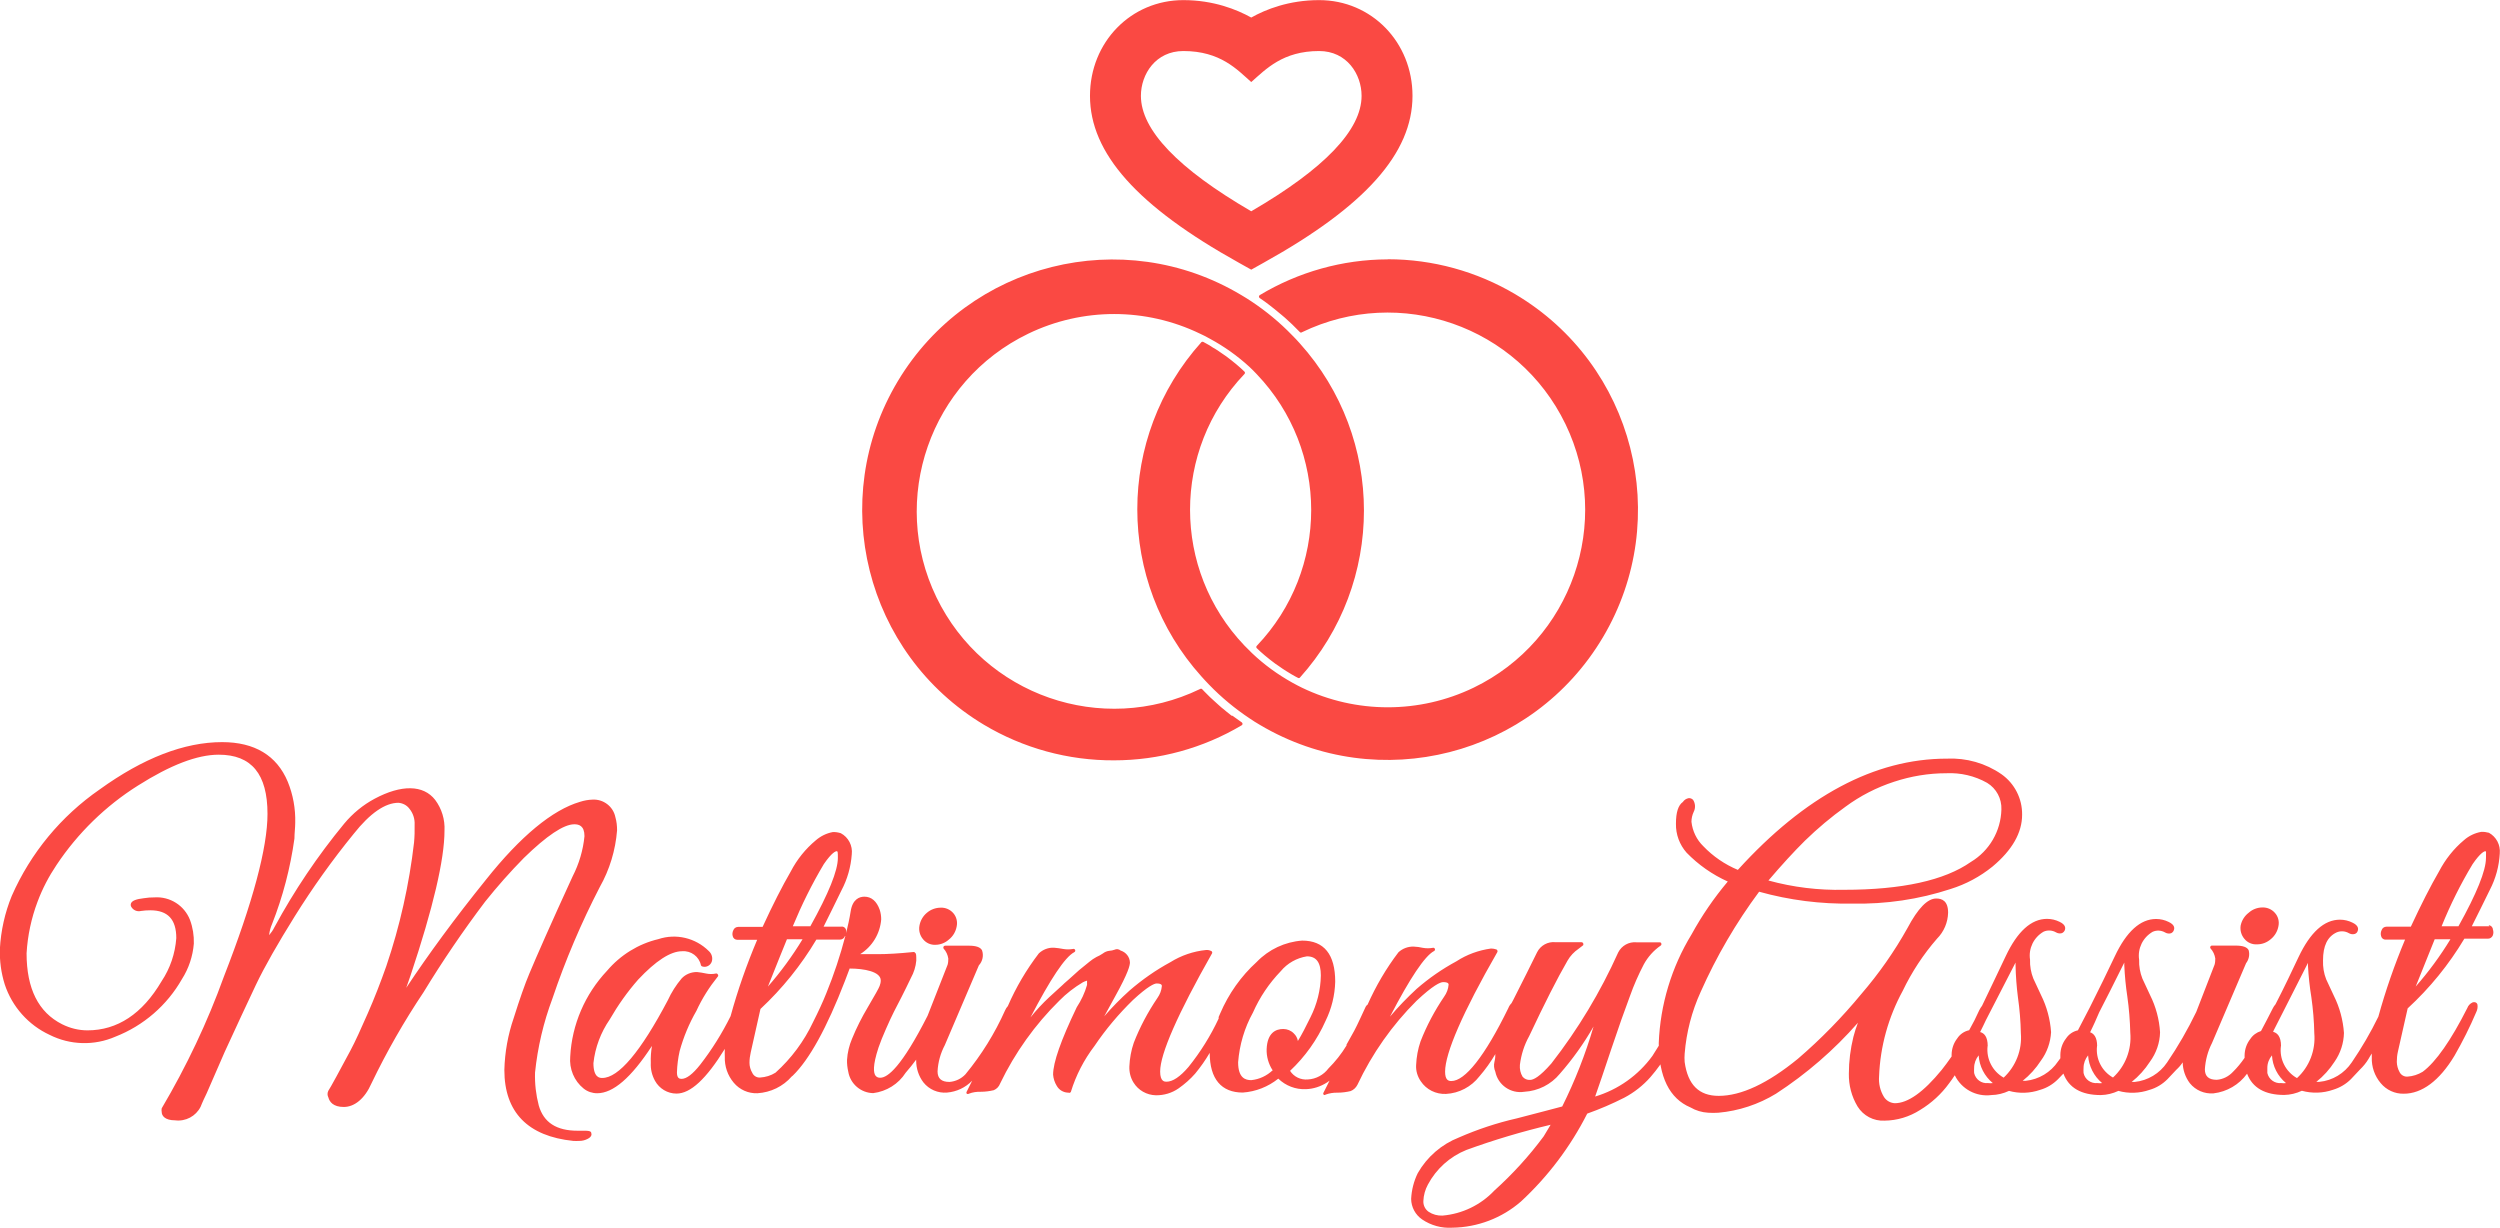 <?xml version="1.0" encoding="UTF-8"?>
<svg id="Layer_2" data-name="Layer 2" xmlns="http://www.w3.org/2000/svg" viewBox="0 0 220.92 108.49">
  <defs>
    <style>
      .cls-1 {
        fill: #fa4943;
      }
    </style>
  </defs>
  <g id="Layer_1-2" data-name="Layer 1">
    <g id="Layer_2-2" data-name="Layer 2">
      <g id="logo">
        <path class="cls-1" d="M81.91,80.66c-.35,.29-.58,.69-.66,1.14-.08,.43,.04,.87,.32,1.2,.27,.33,.67,.51,1.09,.49,.45,0,.89-.18,1.22-.49,.35-.28,.58-.69,.66-1.13,.09-.42-.02-.86-.3-1.18-.28-.32-.69-.5-1.11-.48-.45,0-.88,.16-1.22,.45Z"/>
        <path class="cls-1" d="M199.46,83.45c.45,0,.88-.17,1.22-.47,.35-.29,.58-.69,.66-1.13,.09-.42-.02-.86-.31-1.18-.28-.32-.68-.49-1.1-.48-.45,0-.89,.17-1.22,.47-.37,.28-.62,.69-.71,1.14-.06,.42,.06,.84,.33,1.16,.27,.34,.7,.52,1.13,.49Z"/>
        <path class="cls-1" d="M51.66,99.92h-.62c-1.87,0-3-.73-3.43-2.23-.25-.95-.36-1.93-.33-2.91,.23-2.24,.75-4.44,1.54-6.55,1.14-3.38,2.54-6.67,4.18-9.84,.87-1.54,1.39-3.25,1.53-5.02,0-.39-.04-.78-.15-1.16-.19-.94-1.05-1.6-2.01-1.55-.38,.01-.76,.08-1.13,.2-2.41,.71-5.23,3.02-8.29,6.87-2.76,3.42-5.11,6.63-7.05,9.56l.39-1.12c1.98-5.93,2.99-10.22,2.99-12.77,.05-.97-.24-1.93-.82-2.71-1.05-1.36-3.01-1.36-5.35-.11-1.03,.55-1.94,1.3-2.69,2.2-2.35,2.85-4.41,5.91-6.17,9.16-.12,.25-.28,.48-.46,.69v-.06c.04-.31,.12-.62,.25-.91,.96-2.43,1.62-4.97,1.98-7.56,0-.47,.07-.95,.07-1.41,.03-1.23-.19-2.46-.66-3.61-.97-2.32-2.93-3.5-5.8-3.5-3.35,0-6.98,1.41-10.82,4.18-3.41,2.36-6.1,5.61-7.77,9.41-.61,1.49-.96,3.07-1.05,4.68-.03,1.06,.11,2.12,.43,3.14,.65,1.97,2.09,3.59,3.97,4.46,1.81,.91,3.94,.97,5.8,.16,2.49-.97,4.57-2.77,5.89-5.09,.6-.94,.96-2.02,1.05-3.14,.02-.71-.09-1.42-.34-2.09-.5-1.28-1.77-2.08-3.14-1.99-.31,0-.62,.02-.92,.07-.7,.08-1.05,.22-1.15,.45-.05,.12-.03,.26,.05,.36,.18,.27,.51,.4,.83,.32,.27-.04,.54-.06,.82-.06,1.55,0,2.3,.8,2.3,2.46-.1,1.36-.54,2.67-1.3,3.81-1.7,2.89-3.91,4.34-6.55,4.34-.78,0-1.54-.19-2.24-.54-2.09-1.05-3.14-3.14-3.14-6.27,.09-1.56,.42-3.1,.97-4.56,.43-1.15,1-2.24,1.68-3.25,1.88-2.82,4.33-5.21,7.19-7.01,2.86-1.81,5.23-2.73,7.14-2.73,2.9,0,4.31,1.71,4.31,5.23,0,2.99-1.3,7.83-3.85,14.37-1.46,4.05-3.31,7.94-5.5,11.65h0c-.02,.11-.02,.22,0,.32,0,.33,.28,.74,1.18,.74,.93,.12,1.84-.36,2.26-1.2,.07-.19,.17-.4,.27-.63s.21-.42,.27-.57l1.59-3.65c1.05-2.28,1.97-4.27,2.75-5.91s1.94-3.66,3.42-6.04c1.59-2.55,3.33-4.99,5.23-7.32,1.44-1.82,2.78-2.74,3.95-2.74,.38,.03,.73,.21,.96,.51,.33,.4,.5,.91,.47,1.43,.01,.52,0,1.05-.05,1.57-.43,3.72-1.25,7.38-2.45,10.92-.5,1.42-1.05,2.84-1.64,4.18s-1.1,2.48-1.53,3.28-.85,1.57-1.24,2.3-.64,1.14-.71,1.25c-.1,.19-.1,.41,0,.6,.1,.38,.42,.84,1.36,.84s1.85-.72,2.45-2.09c1.34-2.79,2.88-5.48,4.6-8.05,1.68-2.76,3.49-5.42,5.44-8,1.07-1.34,2.21-2.63,3.42-3.86,2.03-1.98,3.53-2.98,4.46-2.98,.39,0,.9,.11,.9,1.05-.12,1.24-.48,2.45-1.05,3.56-1.92,4.18-3.21,7.12-3.82,8.58-.38,.9-.85,2.23-1.38,3.92-.51,1.48-.79,3.03-.83,4.6,0,3.75,2.09,5.86,6.09,6.27,.18,.01,.36,.01,.54,0,.25,0,.49-.06,.71-.17,.37-.18,.39-.39,.34-.53,0-.22-.48-.2-.63-.2Zm97.41-11.29c-.08-.04-.17-.04-.25,0-.15,.04-.29,.21-.44,.5-.7,1.44-1.49,2.84-2.36,4.18-1.25,1.72-3.03,2.98-5.06,3.59,.34-.96,.8-2.32,1.42-4.18s1.21-3.51,1.66-4.71c.34-.96,.75-1.89,1.22-2.79,.36-.66,.87-1.23,1.49-1.66,.06-.04,.08-.11,.06-.18-.02-.07-.08-.12-.16-.11h-2.04c-.67-.06-1.3,.29-1.61,.89-1.57,3.5-3.55,6.79-5.91,9.82-1.05,1.2-1.59,1.45-1.88,1.45-.25,.02-.5-.09-.66-.28-.19-.31-.27-.68-.24-1.05,.11-.89,.38-1.75,.82-2.54,1.35-2.87,2.49-5.12,3.39-6.67,.24-.42,.58-.78,.98-1.05,.22-.16,.33-.26,.4-.31,.03-.05,.03-.12,0-.18-.03-.06-.08-.09-.15-.09h-2.3c-.67-.07-1.32,.29-1.62,.89-.55,1.14-1.26,2.53-2.09,4.18l-.17,.32c-.12,.12-.22,.27-.28,.43-2.09,4.28-3.83,6.45-5.04,6.45-.26,0-.55-.09-.55-.83,0-1.63,1.55-5.23,4.62-10.57,.02-.04,.02-.09,0-.14-.02-.04-.05-.08-.09-.09-.15-.05-.31-.08-.47-.08-1.09,.15-2.14,.53-3.06,1.13-1.26,.68-2.44,1.5-3.52,2.44-.83,.77-1.62,1.58-2.35,2.45,1.77-3.41,3.07-5.35,3.88-5.79,.08-.03,.12-.12,.09-.2s-.12-.12-.2-.09h0c-.28,.05-.57,.05-.86,0-.26-.06-.53-.1-.8-.11-.5-.02-.99,.16-1.36,.5-1.09,1.43-2,2.99-2.73,4.63-.07,.04-.13,.11-.17,.19l-.44,.95c-.24,.52-.43,.91-.57,1.17l-.68,1.22v.08c-.45,.74-.99,1.42-1.6,2.03-.43,.57-1.09,.93-1.81,.97-.63,.06-1.24-.23-1.58-.76,1.33-1.25,2.4-2.75,3.14-4.42,.53-1.08,.82-2.26,.85-3.46,0-2.41-.98-3.63-2.92-3.63-1.52,.11-2.95,.78-4.01,1.88-1.39,1.26-2.49,2.82-3.23,4.55l-.14,.32v.14c-.71,1.52-1.6,2.95-2.66,4.27-.74,.87-1.4,1.31-1.95,1.31-.16,0-.56,0-.56-.9,0-1.56,1.55-5.09,4.59-10.45,.02-.04,.02-.08,0-.11,0-.04-.04-.08-.08-.09-.14-.07-.29-.1-.44-.09-1.12,.11-2.21,.48-3.17,1.08-1.29,.7-2.49,1.54-3.6,2.5-.79,.71-1.54,1.47-2.24,2.28l.97-1.77c1.16-2.09,1.3-2.73,1.3-2.99-.02-.49-.35-.9-.82-1.05-.15-.13-.37-.16-.55-.07-.14,.05-.28,.08-.43,.09-.22,.02-.43,.11-.61,.25-.18,.12-.36,.22-.55,.3-.22,.12-.43,.26-.62,.42l-.59,.48c-.22,.17-.42,.34-.62,.53l-.6,.54-.39,.34-.2,.19-1.15,1.05c-.6,.56-1.15,1.15-1.66,1.79,1.76-3.39,3.05-5.33,3.86-5.76,.08-.03,.12-.12,.09-.2s-.12-.12-.2-.09c-.28,.05-.57,.05-.86,0-.27-.05-.53-.09-.8-.11-.5-.03-.99,.16-1.35,.5-1.1,1.44-2.02,3-2.74,4.66-.1,.11-.18,.23-.24,.37-.91,2.04-2.09,3.94-3.51,5.66-.37,.39-.87,.63-1.41,.67-.69,0-1.05-.29-1.05-.93,.04-.81,.26-1.6,.64-2.32l3.01-7.05c.33-.36,.44-.87,.28-1.33-.14-.27-.51-.41-1.17-.41h-2.09c-.06,0-.11,.03-.14,.08-.03,.05-.03,.12,0,.17,.23,.25,.37,.56,.42,.89,0,.18-.01,.37-.06,.54l-1.77,4.51c-2.3,4.53-3.53,5.48-4.18,5.48-.16,.01-.32-.05-.42-.18-.18-.24-.27-.87,.26-2.48,.17-.49,.39-1.05,.66-1.65s.49-1.11,.71-1.53,.44-.86,.68-1.32,.52-1.05,.82-1.67c.26-.47,.42-.98,.47-1.52,0-.48,0-.62-.1-.69-.03-.05-.09-.08-.15-.07-1.26,.13-2.33,.19-3.14,.19h-1.57c1.07-.67,1.76-1.81,1.86-3.07,0-.29-.04-.57-.13-.85-.27-.76-.73-1.16-1.36-1.16-.44,0-1.05,.23-1.21,1.31-.1,.63-.24,1.26-.4,1.91,.01-.08,.01-.17,0-.25-.03-.21-.23-.36-.44-.32h-1.55c.51-1.05,1.05-2.09,1.58-3.21,.52-.98,.83-2.07,.91-3.18,.09-.76-.29-1.51-.97-1.87-.23-.07-.46-.11-.7-.1-.56,.1-1.08,.36-1.51,.73-.91,.76-1.66,1.69-2.21,2.75-.76,1.31-1.6,2.96-2.49,4.9h-2.16c-.19,0-.37,.12-.43,.3-.08,.16-.1,.35-.05,.52,.04,.19,.21,.32,.4,.32h1.76c-.93,2.2-1.72,4.45-2.35,6.75-.75,1.51-1.64,2.94-2.68,4.28-.67,.85-1.22,1.26-1.65,1.26-.2,0-.41-.06-.41-.57,.02-.64,.1-1.27,.24-1.89,.34-1.24,.84-2.44,1.48-3.55,.5-1.09,1.14-2.1,1.89-3.03,.05-.05,.05-.13,0-.19-.03-.06-.1-.1-.17-.08-.28,.06-.57,.06-.86,0-.27-.06-.53-.1-.8-.13-.51-.01-1.01,.19-1.36,.56-.5,.59-.91,1.24-1.23,1.94-2.4,4.55-4.35,6.86-5.79,6.86-.2,0-.78,0-.78-1.31,.15-1.39,.65-2.71,1.44-3.86,.72-1.25,1.56-2.44,2.51-3.52,1.56-1.66,2.86-2.51,3.89-2.51,.79-.06,1.5,.47,1.66,1.24,.02,.06,.07,.1,.13,.11,.34,.1,.69-.08,.82-.41,.12-.34,.01-.72-.26-.96-1.17-1.16-2.89-1.57-4.45-1.05-1.77,.42-3.36,1.41-4.54,2.8-1.94,2.06-3.1,4.74-3.25,7.57-.1,1.09,.34,2.16,1.19,2.84,.34,.27,.76,.41,1.19,.41,1.41,0,3-1.36,4.84-4.18-.08,.49-.12,.99-.1,1.49-.03,.55,.1,1.1,.37,1.59,.38,.69,1.11,1.13,1.9,1.13,1.24,0,2.63-1.29,4.27-3.95-.01,.23-.01,.47,0,.7-.03,.84,.25,1.65,.79,2.29,.52,.62,1.29,.96,2.09,.93,1.17-.07,2.27-.6,3.04-1.49l.08-.06c1.47-1.42,3.02-4.24,4.61-8.36l.42-1.11c1.28,0,2.75,.27,2.75,1.05,0,.17-.04,.34-.1,.49-.06,.18-.42,.82-1.05,1.89-.53,.89-1,1.82-1.39,2.78-.25,.59-.4,1.22-.44,1.86-.01,.35,.03,.7,.11,1.05,.18,1.07,1.11,1.87,2.2,1.89,1.18-.15,2.23-.8,2.87-1.8,.34-.4,.66-.78,.93-1.16v.08c0,.7,.22,1.38,.64,1.93,.5,.63,1.29,.97,2.09,.9,.84-.07,1.63-.44,2.22-1.05-.19,.39-.36,.71-.48,.96-.04,.06-.04,.13,0,.19,.06,.04,.13,.04,.19,0,.33-.13,.69-.18,1.05-.17,.39,0,.77-.05,1.15-.14,.26-.11,.46-.32,.56-.59,1.31-2.72,3.08-5.2,5.23-7.32,.62-.63,1.33-1.18,2.09-1.63,.11-.06,.23-.1,.36-.14v.38c-.2,.7-.51,1.36-.91,1.97-1.41,2.94-2.09,4.89-2.09,5.96,.03,.35,.14,.69,.32,.98,.21,.38,.61,.61,1.05,.61,.07,.04,.16,0,.2-.07,0,0,0,0,0,0,.45-1.47,1.16-2.84,2.09-4.06,.99-1.47,2.13-2.82,3.4-4.06,1.31-1.21,1.88-1.46,2.09-1.46,.46,0,.46,.17,.46,.23-.03,.38-.17,.74-.39,1.05-.84,1.24-1.55,2.57-2.09,3.96-.23,.67-.36,1.38-.39,2.09-.02,.5,.1,1,.37,1.43,.42,.68,1.16,1.1,1.97,1.12,.72,.01,1.42-.2,2.01-.61,.54-.38,1.03-.81,1.46-1.3,.48-.58,.91-1.19,1.29-1.84,0,2.33,1.05,3.51,2.92,3.51,1.15-.08,2.24-.51,3.14-1.23,.65,.63,1.53,.97,2.44,.93,.66-.02,1.3-.23,1.86-.59l.23-.16-.53,1.05c-.04,.05-.04,.12,0,.18,.05,.05,.13,.05,.18,0h0c.33-.12,.69-.18,1.05-.17,.39,0,.78-.05,1.16-.14,.26-.1,.47-.3,.6-.55,1.3-2.76,3.07-5.28,5.23-7.43,1.46-1.37,2.09-1.65,2.35-1.65,.48,0,.48,.17,.48,.23-.03,.38-.17,.74-.39,1.05-.84,1.24-1.55,2.57-2.09,3.96-.23,.67-.36,1.38-.39,2.09-.03,.51,.12,1.01,.41,1.43,.49,.74,1.34,1.16,2.23,1.12,1.16-.06,2.24-.63,2.95-1.55,.53-.61,1-1.27,1.41-1.97,0,.15,0,.38-.08,.69-.07,.29-.04,.59,.08,.87,.24,1.18,1.37,1.96,2.56,1.77,1.22-.07,2.36-.64,3.14-1.59,1.13-1.29,2.13-2.69,2.98-4.18-.71,2.43-1.64,4.8-2.77,7.07-.65,.18-2.03,.53-4.01,1.05-1.76,.4-3.47,.97-5.12,1.69-1.53,.6-2.81,1.71-3.63,3.14-.35,.71-.55,1.49-.59,2.29,.01,.72,.37,1.4,.97,1.81,.78,.53,1.72,.79,2.67,.73,2.23-.03,4.38-.85,6.06-2.31,2.4-2.22,4.38-4.85,5.86-7.77,1.12-.4,2.22-.87,3.28-1.41,.87-.46,1.66-1.08,2.31-1.82,.6-.69,1.13-1.44,1.6-2.23,.43-.73,.86-1.52,1.26-2.35,.65-1.3,.65-1.45,.65-1.53,0-.18-.1-.35-.26-.44Zm-36.59,5.93c-.52,.5-1.19,.82-1.91,.89-.5,0-1.16-.17-1.16-1.58,.12-1.54,.56-3.04,1.31-4.39,.6-1.36,1.43-2.59,2.46-3.66,.58-.7,1.41-1.17,2.31-1.31,.84,0,1.23,.55,1.23,1.69-.02,1.29-.34,2.55-.92,3.7-.41,.84-.77,1.54-1.11,2.09-.04-.26-.17-.49-.36-.67-.24-.25-.58-.39-.93-.39-.64,0-1.41,.31-1.47,1.78h0c-.02,.65,.16,1.29,.51,1.84h.04Zm-42.42-12.71c.78-1.89,1.69-3.73,2.74-5.49,.72-1.05,1.05-1.14,1.14-1.14s.1,.06,.1,.6c0,1.11-.82,3.14-2.43,6.03h-1.56Zm-2.2,5.33c.83-2.09,1.39-3.47,1.68-4.18h1.38c-.9,1.48-1.92,2.88-3.06,4.18Zm69.18,12.19l-.63,1.05c-1.29,1.74-2.75,3.34-4.36,4.79-1.2,1.27-2.83,2.06-4.58,2.21-.44,.02-.87-.1-1.23-.34-.31-.22-.48-.58-.46-.95,.02-.51,.16-1.01,.4-1.45,.74-1.39,1.94-2.47,3.4-3.06,2.44-.89,4.93-1.63,7.46-2.23Zm-62.34-16.65c-.45,1.72-1.01,3.41-1.68,5.05-.32,.8-.7,1.62-1.17,2.55-.8,1.7-1.93,3.22-3.32,4.47-.41,.26-.88,.4-1.36,.43-.29,.02-.57-.14-.69-.41-.16-.27-.25-.58-.25-.89,0-.31,.04-.62,.11-.92l.86-3.84c1.93-1.8,3.59-3.86,4.94-6.13h2.09c.19,0,.37-.12,.43-.3l.04-.02Zm145.29-.87h-1.56c.52-1.05,1.05-2.09,1.59-3.21,.52-1,.82-2.1,.88-3.22,.07-.75-.3-1.47-.96-1.83-.22-.06-.45-.09-.68-.08-.56,.1-1.09,.35-1.52,.73-.91,.76-1.65,1.7-2.2,2.75-.76,1.31-1.6,2.96-2.5,4.9h-2.16c-.19,0-.36,.12-.42,.3-.08,.16-.1,.35-.05,.52,.04,.19,.2,.33,.4,.32h1.72c-.93,2.22-1.72,4.49-2.36,6.81-.68,1.4-1.47,2.75-2.35,4.04-.65,.97-1.7,1.61-2.86,1.72h-.27c.63-.5,1.17-1.1,1.61-1.78,.52-.75,.81-1.63,.83-2.54-.08-1.14-.38-2.26-.89-3.28-.25-.52-.48-1.05-.68-1.46-.21-.53-.3-1.1-.28-1.67,0-1.29,.39-2.09,1.19-2.47,.36-.16,.77-.13,1.11,.07,.16,.09,.34,.11,.51,.06,.12-.04,.21-.13,.25-.25,.08-.21,.07-.5-.46-.75-.34-.17-.72-.26-1.1-.26-1.4,0-2.62,1.11-3.66,3.3-.59,1.25-1.26,2.67-2.04,4.18-.09,.1-.17,.22-.23,.34-.36,.71-.71,1.39-1.05,2.02-.39,.12-.73,.37-.95,.71-.32,.41-.49,.91-.5,1.43v.23c-.31,.45-.66,.88-1.05,1.26-.37,.39-.87,.64-1.41,.68-.69,0-1.05-.29-1.05-.93,.05-.81,.26-1.6,.63-2.32l3.01-7.05c.25-.33,.34-.75,.23-1.15-.13-.27-.5-.41-1.16-.41h-2.09c-.09,0-.15,.08-.15,.17,0,.03,.01,.06,.03,.08,.23,.25,.37,.56,.42,.89,0,.18-.01,.37-.06,.54l-1.62,4.18c-.75,1.55-1.61,3.05-2.58,4.47-.65,.97-1.7,1.6-2.86,1.72h-.27c.63-.5,1.17-1.1,1.61-1.78,.56-.76,.88-1.67,.9-2.61-.07-1.14-.37-2.26-.88-3.28-.25-.52-.48-1.05-.68-1.46-.21-.53-.31-1.1-.29-1.67-.15-.99,.33-1.97,1.2-2.47,.36-.16,.77-.13,1.11,.07,.16,.09,.34,.11,.51,.06,.11-.05,.2-.14,.24-.25,.09-.21,.08-.5-.45-.75-.34-.17-.72-.26-1.11-.26-1.39,0-2.62,1.11-3.65,3.3-.64,1.36-1.38,2.87-2.21,4.52-.38,.72-.73,1.4-1.05,2.02-.43,.09-.81,.35-1.05,.72-.32,.41-.49,.91-.5,1.43v.32h0c-.07,.1-.14,.2-.2,.27-.65,.97-1.7,1.6-2.86,1.72h-.27c.63-.5,1.17-1.1,1.61-1.78,.54-.73,.85-1.61,.9-2.52-.08-1.14-.38-2.26-.89-3.28-.25-.52-.48-1.05-.68-1.46-.21-.53-.31-1.1-.29-1.67-.15-.99,.33-1.97,1.2-2.47,.36-.16,.77-.13,1.11,.07,.16,.09,.34,.11,.51,.06,.11-.05,.2-.14,.25-.25,.08-.21,.07-.5-.46-.75-.34-.17-.72-.26-1.11-.26-1.39,0-2.62,1.11-3.65,3.3-.61,1.31-1.33,2.78-2.09,4.38-.09,.12-.17,.24-.24,.38-.27,.61-.57,1.2-.9,1.78-.43,.09-.81,.35-1.05,.72-.32,.41-.49,.91-.5,1.43,0,.06,0,.11,0,.17h0c-.3,.44-.6,.83-.88,1.19-1.61,1.97-2.99,2.94-4.14,2.94-.39-.02-.74-.22-.95-.54-.34-.55-.49-1.19-.44-1.83,.1-2.65,.82-5.23,2.09-7.56,.8-1.67,1.82-3.22,3.03-4.61,.61-.61,.96-1.44,.98-2.3,0-1.05-.55-1.25-1.05-1.25-.77,0-1.61,.86-2.54,2.61-1.16,2.08-2.53,4.03-4.08,5.83-1.7,2.06-3.57,3.98-5.6,5.72-2.66,2.18-5.01,3.28-7,3.28-1.74,0-2.73-.97-3.01-2.99-.02-.25-.02-.5,0-.74,.15-1.89,.63-3.74,1.42-5.47,1.39-3.13,3.12-6.09,5.16-8.84,2.68,.75,5.46,1.1,8.24,1.05,2.94,.06,5.88-.37,8.68-1.29,1.35-.42,2.6-1.09,3.7-1.98,1.75-1.46,2.62-3,2.62-4.58,.02-1.42-.66-2.76-1.82-3.58-1.41-.98-3.11-1.46-4.83-1.38-6.37,0-12.54,3.3-18.47,9.83-1.15-.48-2.19-1.19-3.05-2.09-.59-.57-.96-1.34-1.05-2.16,0-.3,.07-.6,.2-.88,.17-.33,.15-.73-.05-1.05-.1-.11-.24-.17-.39-.16-.22,.04-.4,.16-.52,.34-.41,.29-.61,.92-.61,1.92-.02,.94,.32,1.86,.94,2.56,1.04,1.07,2.28,1.94,3.64,2.55-1.22,1.45-2.29,3.01-3.2,4.67-1.77,2.9-2.77,6.21-2.9,9.61,0,2.99,.95,4.9,2.8,5.68,.48,.28,1.02,.44,1.57,.47,.3,.02,.6,.02,.9,0,1.8-.16,3.55-.74,5.09-1.68,2.69-1.75,5.13-3.86,7.24-6.27-.16,.41-.29,.83-.4,1.25-.26,1.06-.4,2.15-.4,3.24-.02,1.02,.24,2.03,.77,2.91,.51,.82,1.42,1.3,2.38,1.25,1.11-.01,2.2-.34,3.14-.94,1.01-.61,1.88-1.41,2.57-2.36,.18-.23,.34-.47,.5-.71,.59,1.22,1.89,1.92,3.23,1.75,.54-.01,1.07-.14,1.56-.37,.9,.25,1.86,.22,2.75-.09,.6-.17,1.14-.5,1.58-.94l.48-.5c.47,1.26,1.58,1.9,3.3,1.9,.54-.01,1.07-.14,1.56-.37,.9,.25,1.86,.22,2.75-.09,.6-.17,1.14-.5,1.58-.94l.78-.83c.22-.2,.41-.42,.57-.66,.01,.66,.23,1.31,.63,1.84,.51,.63,1.29,.96,2.09,.9,1.19-.14,2.27-.77,2.97-1.74,.47,1.25,1.58,1.88,3.28,1.88,.54-.01,1.07-.14,1.56-.37,.91,.25,1.87,.22,2.76-.09,.6-.18,1.14-.5,1.58-.94l.78-.83c.3-.29,.57-.61,.78-.97,.09-.17,.19-.32,.28-.46v.33c-.03,.84,.25,1.65,.79,2.29,.5,.6,1.25,.95,2.04,.93,1.59,0,3.14-1.13,4.48-3.36,.71-1.24,1.36-2.53,1.92-3.85,.1-.2,.14-.42,.11-.64-.01-.09-.07-.17-.15-.21-.1-.04-.21-.04-.3,0-.21,.1-.37,.27-.45,.49-1.44,2.85-2.77,4.76-3.94,5.63-.41,.25-.87,.4-1.35,.43-.29,.02-.57-.14-.7-.41-.15-.27-.23-.58-.24-.89,0-.31,.03-.62,.1-.92l.86-3.81c1.96-1.8,3.64-3.87,5.01-6.16h2.09c.19,0,.36-.12,.43-.3,.06-.17,.06-.35,0-.52-.01-.2-.17-.36-.38-.37Zm-.31-6.03c0,1.11-.82,3.14-2.43,6.03h-1.49c.77-1.9,1.68-3.73,2.74-5.49,.72-1.05,1.05-1.14,1.13-1.14s.05,.1,.05,.64v-.04Zm-3.14,7.18c-.9,1.48-1.93,2.88-3.07,4.18,.84-2.09,1.4-3.47,1.68-4.18h1.39Zm-14.53,12.71c-.14,.02-.27,.02-.41,0-.58,.06-1.11-.32-1.24-.89,0-.15,0-.31,0-.46,0-.4,.15-.79,.41-1.1,.05,.95,.5,1.84,1.24,2.45Zm-.44-3.27c0-.86-.34-1.17-.7-1.26h0l.06-.14c.52-1.05,1.54-3,3.02-5.95v.24c.05,.94,.15,1.87,.3,2.79,.15,1.06,.24,2.12,.26,3.19,.13,1.49-.43,2.95-1.53,3.96-1.01-.57-1.57-1.69-1.42-2.83h0Zm-15.81,3.27c-.14,.02-.27,.02-.41,0-.58,.06-1.11-.32-1.23-.89-.01-.15-.01-.31,0-.46,0-.4,.15-.79,.4-1.1,.06,.95,.51,1.84,1.24,2.45h0Zm-.44-3.27c0-.79-.3-1.11-.62-1.22,.19-.38,.32-.68,.42-.89s.21-.48,.31-.71l.07-.16c.55-1.05,1.29-2.54,2.22-4.4v.24c.04,.93,.13,1.86,.27,2.78,.15,1.05,.23,2.11,.26,3.18,.13,1.49-.43,2.95-1.53,3.96-.99-.56-1.54-1.65-1.41-2.78h0Zm-9.22,3.27c-.14,.02-.28,.02-.42,0-.58,.06-1.1-.32-1.23-.89-.01-.15-.01-.31,0-.46,0-.4,.15-.79,.4-1.1,.06,.96,.51,1.84,1.25,2.45Zm-.45-3.27c0-.84-.32-1.15-.67-1.24,.18-.34,.34-.7,.51-1.05l2.62-5.09c0,.08,0,.16,0,.24,.02,.94,.09,1.89,.21,2.82,.15,1.06,.24,2.12,.26,3.19,.12,1.47-.44,2.91-1.52,3.92-.99-.56-1.55-1.66-1.42-2.79h0Zm-19.37-14.64c1.15-1.35,2.23-2.53,3.22-3.51,1.12-1.09,2.31-2.09,3.58-3,1.3-.96,2.76-1.71,4.3-2.21,1.49-.49,3.04-.75,4.61-.75,1.26-.06,2.51,.23,3.61,.85,.82,.5,1.3,1.4,1.26,2.36-.05,1.9-1.06,3.65-2.7,4.63-2.32,1.63-6.09,2.46-11.2,2.46-2.25,.05-4.5-.22-6.68-.82h0Z"/>
        <path class="cls-1" d="M122.62,22.92c-3.98,.01-7.89,1.11-11.3,3.16-.04,.03-.07,.08-.07,.13,0,.05,.03,.1,.07,.13,.31,.21,.58,.4,.82,.59s.7,.54,1.09,.88l.32,.27,.63,.58,.5,.5,.2,.2c.05,.04,.12,.04,.17,0,8.67-4.19,19.1-.55,23.29,8.12,4.19,8.67,.55,19.1-8.12,23.29-4.79,2.31-10.38,2.31-15.17,0-.27-.13-.55-.28-.86-.45-1.29-.72-2.49-1.59-3.56-2.61l-.66-.66c-6.41-6.72-6.41-17.28,0-24,.06-.06,.06-.15,0-.21-.2-.2-.42-.39-.71-.64s-.59-.47-.9-.71l-.35-.24c-.22-.16-.44-.3-.64-.43-.06-.04-.12-.07-.18-.1-.2-.14-.41-.27-.63-.38l-.2-.11c-.06-.04-.13-.04-.19,0-7.56,8.4-7.56,21.15,0,29.55,.22,.25,.44,.48,.67,.72,1.09,1.13,2.3,2.13,3.61,3,.26,.18,.55,.36,.89,.56,10.51,6.23,24.08,2.76,30.31-7.75s2.76-24.08-7.75-30.31c-3.41-2.02-7.3-3.09-11.26-3.09h0Zm-24.18,44.27c3.97,0,7.88-1.07,11.29-3.1,.04-.02,.07-.07,.07-.12,0-.05-.02-.1-.06-.13l-.83-.59h-.07l-.44-.35h0l-.25-.21-.19-.15-.25-.22-.43-.39-.37-.34-.5-.5-.19-.2c-.05-.04-.13-.04-.18,0-8.67,4.19-19.1,.56-23.29-8.11s-.56-19.1,8.11-23.29c4.8-2.32,10.39-2.32,15.19,0,.27,.12,.56,.27,.86,.44,1.26,.68,2.43,1.51,3.49,2.48,.23,.22,.45,.43,.66,.66,6.41,6.72,6.41,17.28,0,24-.06,.06-.06,.15,0,.21,.2,.2,.43,.4,.71,.64s.58,.47,.9,.71l.35,.24c.22,.16,.43,.3,.64,.43l.18,.11c.19,.12,.39,.24,.63,.37l.21,.11c.05,.04,.13,.04,.18,0,7.56-8.4,7.56-21.15,0-29.55-.21-.24-.44-.48-.67-.71-1.09-1.13-2.3-2.13-3.61-3-.28-.19-.58-.37-.88-.55-10.48-6.28-24.07-2.88-30.36,7.6-6.28,10.48-2.88,24.07,7.6,30.36,3.48,2.08,7.46,3.17,11.51,3.15Zm12.13-43.36l-1.09-.61c-8.98-4.99-13.16-9.68-13.16-14.75,0-4.75,3.62-8.46,8.25-8.46,2.67,0,4.72,.83,6,1.54,1.28-.72,3.33-1.54,6-1.54,4.63,0,8.25,3.72,8.25,8.46,0,5.07-4.18,9.76-13.16,14.75l-1.09,.61Zm-6-19.32c-2.44,0-3.75,2.04-3.75,3.96,0,3.01,3.28,6.44,9.75,10.2,6.47-3.76,9.75-7.19,9.75-10.2,0-1.92-1.31-3.96-3.75-3.96-3.21,0-4.69,1.59-6,2.74-1.24-1.09-2.71-2.74-6-2.74Z"/>
      </g>
    </g>
  </g>
</svg>